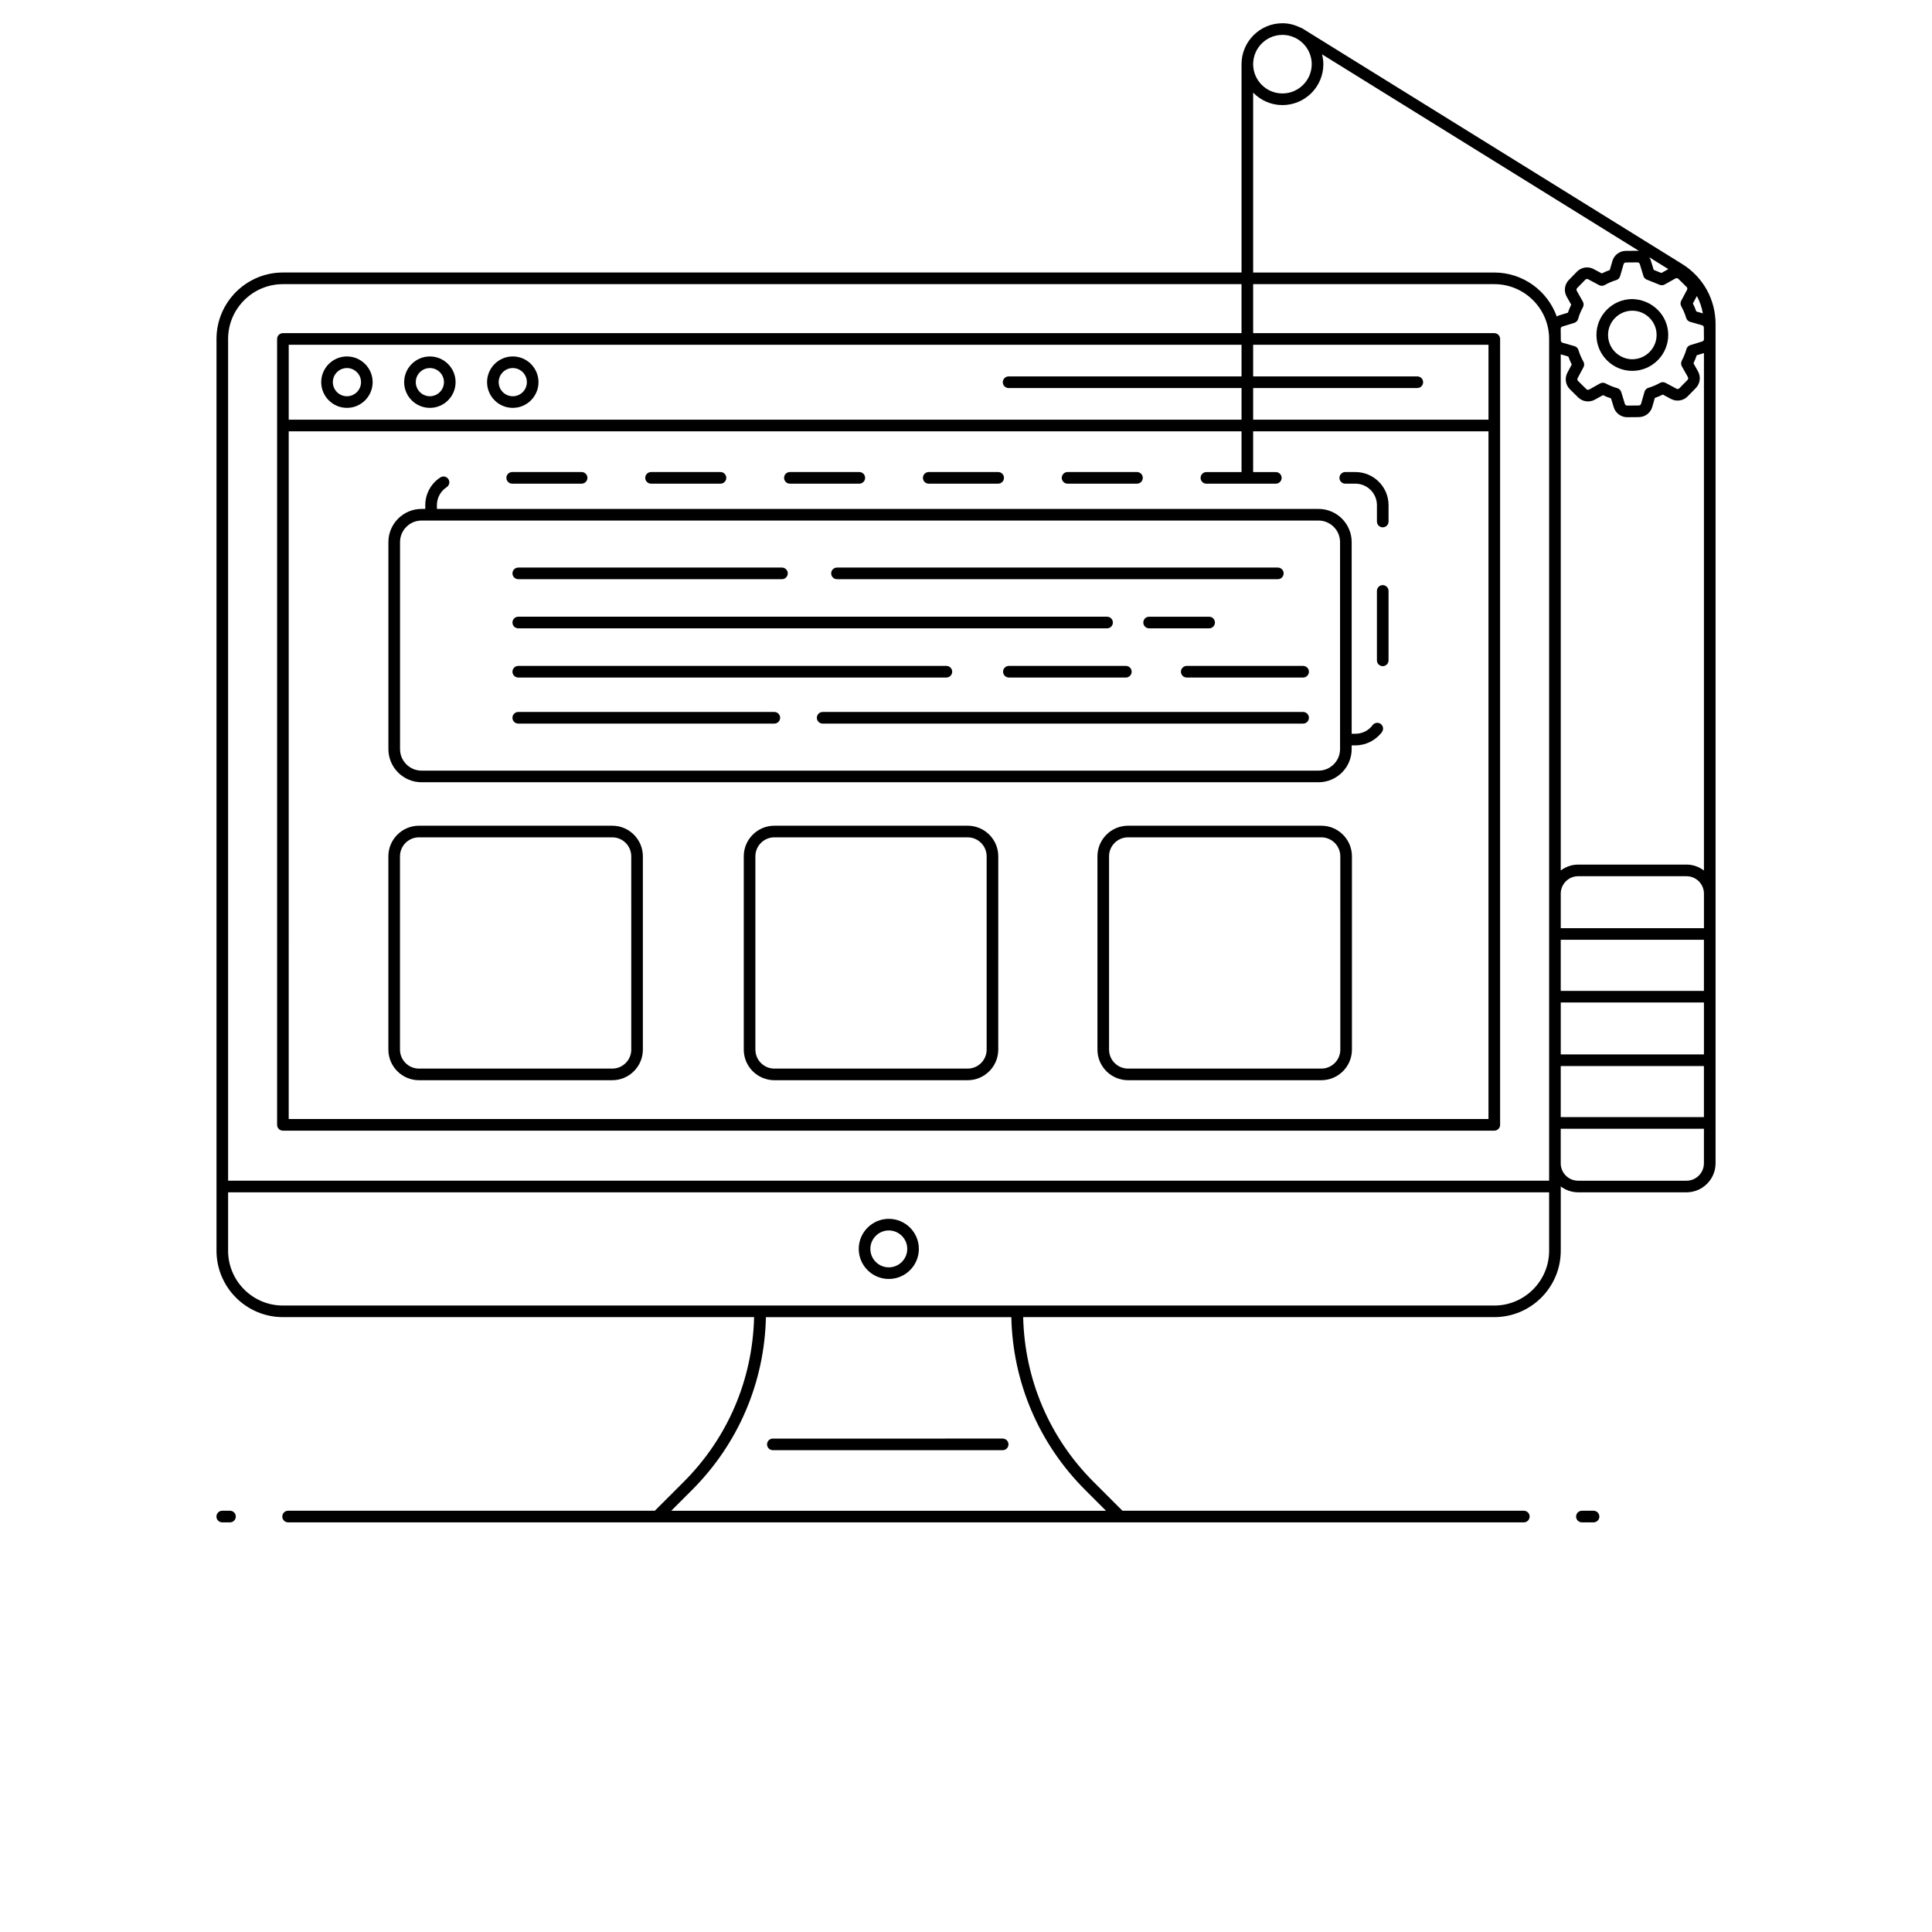 <?xml version="1.0" encoding="UTF-8"?>
<svg width="700pt" height="700pt" version="1.1" viewBox="0 0 700 700" xmlns="http://www.w3.org/2000/svg" xmlns:xlink="http://www.w3.org/1999/xlink">
 <defs>
  <symbol id="v" overflow="visible">
   <path d="m14.094-0.844c-0.719 0.375-1.477 0.656-2.266 0.844-0.793 0.195-1.617 0.297-2.469 0.297-2.555 0-4.578-0.711-6.078-2.141-1.492-1.426-2.234-3.363-2.234-5.812 0-2.445 0.742-4.383 2.234-5.812 1.5-1.438 3.523-2.156 6.078-2.156 0.852 0 1.676 0.102 2.469 0.297 0.789 0.188 1.547 0.469 2.266 0.844v3.188c-0.73-0.5-1.453-0.863-2.172-1.094-0.711-0.238-1.453-0.359-2.234-0.359-1.418 0-2.531 0.453-3.344 1.359-0.805 0.898-1.203 2.141-1.203 3.734 0 1.586 0.398 2.828 1.203 3.734 0.812 0.906 1.926 1.359 3.344 1.359 0.781 0 1.523-0.113 2.234-0.344 0.719-0.238 1.441-0.609 2.172-1.109z"/>
  </symbol>
  <symbol id="b" overflow="visible">
   <path d="m10.312-8.375c-0.324-0.156-0.648-0.266-0.969-0.328-0.312-0.07-0.633-0.109-0.953-0.109-0.938 0-1.664 0.305-2.172 0.906-0.512 0.605-0.766 1.477-0.766 2.609v5.297h-3.688v-11.516h3.688v1.891c0.469-0.75 1.008-1.297 1.625-1.641 0.613-0.344 1.348-0.516 2.203-0.516 0.125 0 0.254 0.008 0.391 0.016 0.145 0.012 0.359 0.031 0.641 0.062z"/>
  </symbol>
  <symbol id="a" overflow="visible">
   <path d="m13.25-5.781v1.047h-8.594c0.082 0.867 0.391 1.516 0.922 1.953 0.539 0.43 1.289 0.641 2.25 0.641 0.781 0 1.57-0.113 2.375-0.344 0.812-0.238 1.648-0.586 2.516-1.047v2.828c-0.875 0.336-1.75 0.586-2.625 0.75-0.867 0.164-1.734 0.25-2.609 0.25-2.074 0-3.688-0.523-4.844-1.578-1.156-1.062-1.734-2.551-1.734-4.469 0-1.875 0.566-3.348 1.703-4.422 1.133-1.07 2.691-1.609 4.672-1.609 1.812 0 3.258 0.547 4.344 1.641 1.082 1.086 1.625 2.539 1.625 4.359zm-3.781-1.234c0-0.695-0.203-1.258-0.609-1.688-0.406-0.426-0.938-0.641-1.594-0.641-0.711 0-1.289 0.203-1.734 0.609-0.449 0.398-0.727 0.969-0.828 1.719z"/>
  </symbol>
  <symbol id="g" overflow="visible">
   <path d="m6.922-5.172c-0.762 0-1.34 0.133-1.734 0.391-0.387 0.25-0.578 0.633-0.578 1.141 0 0.469 0.156 0.84 0.469 1.109 0.312 0.262 0.742 0.391 1.297 0.391 0.695 0 1.281-0.25 1.75-0.75 0.477-0.5 0.719-1.125 0.719-1.875v-0.406zm5.625-1.391v6.562h-3.703v-1.703c-0.5 0.699-1.059 1.211-1.672 1.531-0.617 0.312-1.367 0.469-2.25 0.469-1.188 0-2.156-0.344-2.906-1.031-0.742-0.695-1.109-1.602-1.109-2.719 0-1.352 0.461-2.344 1.391-2.969 0.926-0.633 2.383-0.953 4.375-0.953h2.172v-0.281c0-0.582-0.23-1.008-0.688-1.281-0.461-0.27-1.18-0.406-2.156-0.406-0.793 0-1.527 0.078-2.203 0.234-0.68 0.156-1.309 0.398-1.891 0.719v-2.812c0.789-0.188 1.582-0.328 2.375-0.422 0.801-0.102 1.598-0.156 2.391-0.156 2.07 0 3.566 0.414 4.484 1.234 0.926 0.812 1.391 2.141 1.391 3.984z"/>
  </symbol>
  <symbol id="c" overflow="visible">
   <path d="m5.781-14.781v3.266h3.797v2.641h-3.797v4.875c0 0.531 0.102 0.898 0.312 1.094 0.219 0.188 0.645 0.281 1.281 0.281h1.891v2.625h-3.156c-1.461 0-2.492-0.301-3.094-0.906-0.605-0.602-0.906-1.633-0.906-3.094v-4.875h-1.828v-2.641h1.828v-3.266z"/>
  </symbol>
  <symbol id="j" overflow="visible">
   <path d="m9.594-9.828v-6.156h3.703v15.984h-3.703v-1.672c-0.5 0.688-1.059 1.188-1.672 1.5-0.605 0.312-1.309 0.469-2.109 0.469-1.43 0-2.594-0.562-3.5-1.688s-1.359-2.578-1.359-4.359c0-1.77 0.453-3.219 1.359-4.344s2.07-1.688 3.5-1.688c0.789 0 1.492 0.164 2.109 0.484 0.613 0.312 1.172 0.805 1.672 1.469zm-2.422 7.453c0.789 0 1.391-0.285 1.797-0.859 0.414-0.57 0.625-1.41 0.625-2.516 0-1.094-0.211-1.926-0.625-2.5-0.406-0.57-1.008-0.859-1.797-0.859-0.781 0-1.383 0.289-1.797 0.859-0.406 0.574-0.609 1.406-0.609 2.5 0 1.105 0.203 1.945 0.609 2.516 0.414 0.574 1.016 0.859 1.797 0.859z"/>
  </symbol>
  <symbol id="i" overflow="visible">
   <path d="m7.891-2.375c0.789 0 1.391-0.285 1.797-0.859 0.414-0.57 0.625-1.41 0.625-2.516 0-1.094-0.211-1.926-0.625-2.5-0.406-0.57-1.008-0.859-1.797-0.859-0.793 0-1.398 0.293-1.812 0.875-0.418 0.574-0.625 1.402-0.625 2.484 0 1.094 0.207 1.934 0.625 2.516 0.414 0.574 1.02 0.859 1.812 0.859zm-2.438-7.453c0.5-0.664 1.055-1.156 1.672-1.469 0.625-0.32 1.336-0.484 2.141-0.484 1.414 0 2.578 0.562 3.484 1.688 0.914 1.125 1.375 2.574 1.375 4.344 0 1.781-0.461 3.234-1.375 4.359-0.906 1.125-2.07 1.688-3.484 1.688-0.805 0-1.516-0.156-2.141-0.469-0.617-0.32-1.172-0.82-1.672-1.5v1.672h-3.688v-15.984h3.688z"/>
  </symbol>
  <symbol id="f" overflow="visible">
   <path d="m0.25-11.516h3.688l3.094 7.812 2.625-7.812h3.688l-4.844 12.609c-0.492 1.281-1.059 2.176-1.703 2.688-0.648 0.508-1.5 0.766-2.562 0.766h-2.125v-2.422h1.141c0.625 0 1.078-0.102 1.359-0.297 0.289-0.199 0.516-0.555 0.672-1.062l0.109-0.328z"/>
  </symbol>
  <symbol id="h" overflow="visible">
   <path d="m8.078-9.406c0.625 0 1.098-0.133 1.422-0.406 0.32-0.27 0.484-0.676 0.484-1.219 0-0.52-0.164-0.922-0.484-1.203-0.324-0.281-0.797-0.422-1.422-0.422h-2.188v3.25zm0.141 6.719c0.789 0 1.383-0.164 1.781-0.5 0.406-0.344 0.609-0.852 0.609-1.531 0-0.664-0.203-1.16-0.609-1.484-0.398-0.332-0.992-0.5-1.781-0.5h-2.328v4.016zm3.672-5.531c0.852 0.25 1.508 0.711 1.969 1.375 0.469 0.668 0.703 1.48 0.703 2.438 0 1.492-0.5 2.602-1.5 3.328-1 0.719-2.523 1.078-4.562 1.078h-6.562v-15.344h5.938c2.125 0 3.664 0.324 4.625 0.969 0.957 0.648 1.438 1.68 1.438 3.094 0 0.75-0.18 1.387-0.531 1.906-0.344 0.523-0.852 0.906-1.516 1.156z"/>
  </symbol>
  <symbol id="u" overflow="visible">
   <path d="m1.766-11.516h3.688v11.516h-3.688zm0-4.469h3.688v3h-3.688z"/>
  </symbol>
  <symbol id="e" overflow="visible">
   <path d="m11.062-11.156v3c-0.5-0.332-1-0.582-1.5-0.75-0.5-0.164-1.023-0.25-1.562-0.25-1.031 0-1.836 0.305-2.406 0.906-0.574 0.594-0.859 1.43-0.859 2.5 0 1.086 0.285 1.93 0.859 2.531 0.57 0.594 1.375 0.891 2.406 0.891 0.57 0 1.113-0.082 1.625-0.25 0.52-0.176 1-0.43 1.438-0.766v3c-0.574 0.219-1.156 0.379-1.75 0.484-0.594 0.102-1.188 0.156-1.781 0.156-2.074 0-3.699-0.531-4.875-1.594-1.168-1.062-1.75-2.547-1.75-4.453 0-1.895 0.582-3.375 1.75-4.438 1.176-1.062 2.801-1.594 4.875-1.594 0.602 0 1.195 0.055 1.781 0.156 0.582 0.105 1.164 0.262 1.75 0.469z"/>
  </symbol>
  <symbol id="t" overflow="visible">
   <path d="m1.766-15.984h3.688v8.703l4.234-4.234h4.266l-5.625 5.281 6.062 6.234h-4.453l-4.484-4.797v4.797h-3.688z"/>
  </symbol>
  <symbol id="s" overflow="visible">
   <path d="m1.766-15.984h3.688v15.984h-3.688z"/>
  </symbol>
  <symbol id="r" overflow="visible">
   <path d="m9.344-15.984v2.406h-2.031c-0.523 0-0.887 0.094-1.094 0.281-0.211 0.188-0.312 0.516-0.312 0.984v0.797h3.141v2.641h-3.141v8.875h-3.672v-8.875h-1.828v-2.641h1.828v-0.797c0-1.25 0.348-2.172 1.047-2.766 0.695-0.602 1.781-0.906 3.25-0.906z"/>
  </symbol>
  <symbol id="d" overflow="visible">
   <path d="m7.25-9.156c-0.824 0-1.449 0.293-1.875 0.875-0.43 0.586-0.641 1.43-0.641 2.531 0 1.105 0.211 1.953 0.641 2.547 0.426 0.586 1.051 0.875 1.875 0.875 0.801 0 1.41-0.289 1.828-0.875 0.426-0.594 0.641-1.441 0.641-2.547 0-1.102-0.215-1.945-0.641-2.531-0.418-0.582-1.027-0.875-1.828-0.875zm0-2.625c1.977 0 3.523 0.539 4.641 1.609 1.113 1.062 1.672 2.539 1.672 4.422 0 1.898-0.559 3.383-1.672 4.453-1.117 1.062-2.664 1.594-4.641 1.594-1.992 0-3.547-0.531-4.672-1.594-1.117-1.07-1.672-2.555-1.672-4.453 0-1.883 0.555-3.359 1.672-4.422 1.125-1.07 2.68-1.609 4.672-1.609z"/>
  </symbol>
  <symbol id="q" overflow="visible">
   <path d="m12.438-9.594c0.469-0.719 1.02-1.258 1.656-1.625 0.645-0.375 1.348-0.562 2.109-0.562 1.32 0 2.328 0.406 3.016 1.219 0.695 0.812 1.047 1.996 1.047 3.547v7.016h-3.703v-6c0.008-0.094 0.016-0.188 0.016-0.281 0.008-0.094 0.016-0.227 0.016-0.406 0-0.812-0.121-1.398-0.359-1.766-0.242-0.375-0.633-0.562-1.172-0.562-0.699 0-1.242 0.293-1.625 0.875-0.375 0.574-0.57 1.402-0.578 2.484v5.656h-3.703v-6c0-1.27-0.109-2.086-0.328-2.453-0.219-0.375-0.609-0.562-1.172-0.562-0.711 0-1.258 0.293-1.641 0.875-0.375 0.574-0.562 1.402-0.562 2.484v5.656h-3.703v-11.516h3.703v1.688c0.445-0.645 0.961-1.129 1.547-1.453 0.582-0.332 1.227-0.5 1.938-0.5 0.801 0 1.504 0.195 2.109 0.578 0.613 0.375 1.078 0.914 1.391 1.609z"/>
  </symbol>
  <symbol id="p" overflow="visible">
   <path d="m13.344-7.016v7.016h-3.703v-5.344c0-1.008-0.027-1.703-0.078-2.078-0.043-0.375-0.117-0.648-0.219-0.828-0.148-0.238-0.344-0.426-0.594-0.562-0.242-0.133-0.523-0.203-0.844-0.203-0.762 0-1.359 0.297-1.797 0.891s-0.656 1.418-0.656 2.469v5.656h-3.688v-15.984h3.688v6.156c0.551-0.664 1.141-1.156 1.766-1.469 0.625-0.32 1.312-0.484 2.062-0.484 1.332 0 2.344 0.406 3.031 1.219s1.031 1.996 1.031 3.547z"/>
  </symbol>
  <symbol id="o" overflow="visible">
   <path d="m1.938-15.344h4.406l5.594 10.531v-10.531h3.75v15.344h-4.422l-5.578-10.531v10.531h-3.75z"/>
  </symbol>
  <symbol id="n" overflow="visible">
   <path d="m1.641-4.484v-7.031h3.703v1.156c0 0.625-0.008 1.414-0.016 2.359v1.875c0 0.93 0.02 1.594 0.062 2 0.051 0.406 0.133 0.703 0.25 0.891 0.156 0.242 0.352 0.43 0.594 0.562 0.238 0.125 0.52 0.188 0.844 0.188 0.758 0 1.359-0.289 1.797-0.875 0.438-0.594 0.656-1.414 0.656-2.469v-5.688h3.688v11.516h-3.688v-1.672c-0.555 0.68-1.141 1.18-1.766 1.5-0.617 0.312-1.297 0.469-2.047 0.469-1.324 0-2.336-0.406-3.031-1.219-0.699-0.812-1.047-2-1.047-3.562z"/>
  </symbol>
  <symbol id="m" overflow="visible">
   <path d="m13.344-7.016v7.016h-3.703v-5.359c0-1-0.027-1.688-0.078-2.062-0.043-0.375-0.117-0.648-0.219-0.828-0.148-0.238-0.344-0.426-0.594-0.562-0.242-0.133-0.523-0.203-0.844-0.203-0.762 0-1.359 0.297-1.797 0.891s-0.656 1.418-0.656 2.469v5.656h-3.688v-11.516h3.688v1.688c0.551-0.664 1.141-1.156 1.766-1.469 0.625-0.32 1.312-0.484 2.062-0.484 1.332 0 2.344 0.406 3.031 1.219s1.031 1.996 1.031 3.547z"/>
  </symbol>
  <symbol id="l" overflow="visible">
   <path d="m1.938-15.344h6.562c1.945 0 3.441 0.434 4.484 1.297 1.051 0.867 1.578 2.102 1.578 3.703 0 1.617-0.527 2.856-1.578 3.719-1.043 0.867-2.539 1.297-4.484 1.297h-2.609v5.328h-3.953zm3.953 2.875v4.281h2.188c0.77 0 1.363-0.188 1.781-0.562 0.414-0.375 0.625-0.906 0.625-1.594 0-0.676-0.211-1.195-0.625-1.562-0.418-0.375-1.012-0.562-1.781-0.562z"/>
  </symbol>
  <symbol id="k" overflow="visible">
   <path d="m1.766-11.516h3.688v11.312c0 1.539-0.371 2.719-1.109 3.531-0.742 0.812-1.812 1.219-3.219 1.219h-1.828v-2.422h0.641c0.695 0 1.176-0.156 1.438-0.469 0.258-0.312 0.391-0.934 0.391-1.859zm0-4.469h3.688v3h-3.688z"/>
  </symbol>
 </defs>
 <g>
  <path d="m83.332 547.37h-2.805c-1.164 0-2.106 0.941-2.106 2.106 0 1.164 0.941 2.106 2.106 2.106h2.805c1.164 0 2.106-0.941 2.106-2.106 0-1.164-0.941-2.106-2.106-2.106z"/>
  <path d="m577.37 547.37h-4.211c-1.164 0-2.106 0.941-2.106 2.106 0 1.164 0.941 2.106 2.106 2.106h4.211c1.164 0 2.106-0.941 2.106-2.106 0-1.164-0.941-2.106-2.106-2.106z"/>
  <path d="m280.02 525.43h83.266c1.164 0 2.106-0.941 2.106-2.106 0-1.164-0.941-2.106-2.106-2.106l-83.266 0.004c-1.164 0-2.106 0.941-2.106 2.106 0 1.16 0.941 2.102 2.106 2.102z"/>
  <path d="m322.03 441.61c-6.008 0-10.891 4.887-10.891 10.891 0 6.008 4.887 10.891 10.891 10.891 6.008 0 10.891-4.887 10.891-10.891 0-6.008-4.883-10.891-10.891-10.891zm0 17.574c-3.684 0-6.684-2.996-6.684-6.684 0-3.684 2.996-6.684 6.684-6.684 3.684 0 6.684 2.996 6.684 6.684-0.004 3.684-3 6.684-6.684 6.684z"/>
  <path d="m125.7 147.78c5.137 0 9.316-4.184 9.316-9.316 0-5.137-4.184-9.316-9.316-9.316-5.137 0-9.316 4.184-9.316 9.316 0 5.133 4.18 9.316 9.316 9.316zm0-14.426c2.816 0 5.106 2.289 5.106 5.106 0 2.816-2.289 5.106-5.106 5.106-2.816 0-5.106-2.289-5.106-5.106 0-2.816 2.289-5.106 5.106-5.106z"/>
  <path d="m155.75 147.78c5.137 0 9.316-4.184 9.316-9.316 0-5.137-4.184-9.316-9.316-9.316-5.137 0-9.316 4.184-9.316 9.316-0.004 5.133 4.18 9.316 9.316 9.316zm0-14.426c2.816 0 5.106 2.289 5.106 5.106 0 2.816-2.289 5.106-5.106 5.106s-5.106-2.289-5.106-5.106c-0.004-2.816 2.285-5.106 5.106-5.106z"/>
  <path d="m185.79 147.78c5.137 0 9.316-4.184 9.316-9.316 0-5.137-4.18-9.32-9.316-9.32-5.137 0-9.316 4.184-9.316 9.316 0 5.137 4.18 9.32 9.316 9.32zm0-14.426c2.816 0 5.106 2.289 5.106 5.106 0 2.816-2.289 5.109-5.106 5.109-2.816 0-5.106-2.289-5.106-5.106 0-2.82 2.289-5.109 5.106-5.109z"/>
  <path d="m591.41 134.37h0.137 0.004c7.164-0.082 12.941-5.981 12.879-13.141-0.074-7.16-6.019-12.785-13.133-12.867-3.465 0.031-6.715 1.418-9.148 3.894-2.438 2.484-3.762 5.758-3.727 9.219 0.027 3.473 1.41 6.731 3.898 9.168 2.449 2.406 5.672 3.727 9.09 3.727zm-6.262-19.16c1.648-1.676 3.844-2.613 6.188-2.637h0.078c4.812 0 8.754 3.887 8.805 8.695 0.043 4.844-3.863 8.832-8.715 8.891-2.16 0.059-4.555-0.867-6.238-2.519-1.684-1.648-2.613-3.848-2.637-6.199-0.023-2.344 0.875-4.555 2.519-6.231z"/>
  <path d="m609.49 95.66-136.54-84.688c-0.023-0.016-0.047-0.027-0.066-0.043l-1.086-0.676c-0.148-0.09-0.312-0.121-0.473-0.172-2.016-1.027-4.262-1.66-6.672-1.66-8.172 0-14.82 6.648-14.82 14.82v75.492h-347.32c-13.273 0-24.07 10.797-24.07 24.066v330.35c0 13.273 10.797 24.07 24.07 24.07h170.71c-0.531 22.539-9.484 43.664-25.484 59.668l-10.48 10.48h-132.87c-1.164 0-2.106 0.941-2.106 2.106 0 1.164 0.941 2.106 2.106 2.106h447.72c1.164 0 2.106-0.941 2.106-2.106 0-1.164-0.941-2.106-2.106-2.106h-145.43l-10.48-10.48c-16-16-24.953-37.125-25.484-59.668h170.71c13.273 0 24.07-10.797 24.07-24.07v-23.281c1.758 1.316 3.918 2.129 6.277 2.129h39.285c5.805 0 10.527-4.719 10.527-10.527v-304.06c0-8.91-4.519-17.039-12.09-21.746zm-35.988 13.633-2.199-3.906c-0.188-0.336-0.137-0.75 0.137-1.027l2.945-3.016c0.27-0.281 0.691-0.344 1.039-0.16l3.949 2.121c0.629 0.344 1.406 0.332 2.031-0.02 1.324-0.754 2.691-1.34 4.191-1.801 0.676-0.207 1.199-0.738 1.402-1.422l1.254-4.332c0.105-0.375 0.441-0.625 0.832-0.629l4.211-0.035h0.008c0.383 0 0.715 0.246 0.828 0.621l1.305 4.289c0.184 0.609 0.637 1.102 1.23 1.34l4.66 1.875c0.59 0.238 1.258 0.191 1.812-0.113l3.922-2.195c0.34-0.184 0.758-0.137 1.035 0.141l2.996 2.953c0.277 0.27 0.336 0.695 0.16 1.027l-2.117 3.957c-0.34 0.637-0.332 1.406 0.023 2.035 0.539 0.945 1 1.945 1.359 2.934 0.145 0.414 0.289 0.828 0.418 1.266 0.207 0.688 0.75 1.223 1.438 1.414l4.328 1.234c0.375 0.105 0.629 0.441 0.633 0.828l0.035 4.207c0.004 0.387-0.242 0.723-0.617 0.836l-4.473 1.383c-0.617 0.246-1.082 0.77-1.254 1.414-0.094 0.348-0.207 0.707-0.324 1.047-0.375 1.078-0.832 2.133-1.363 3.141-0.332 0.629-0.324 1.391 0.023 2.012l2.195 3.918c0.184 0.332 0.133 0.754-0.137 1.023l-2.957 3.027c-0.262 0.277-0.688 0.355-1.031 0.16l-3.977-2.125c-0.633-0.336-1.398-0.328-2.031 0.027-1.328 0.754-2.731 1.348-4.16 1.77-0.695 0.203-1.234 0.75-1.43 1.441l-1.234 4.328c-0.105 0.375-0.441 0.629-0.828 0.633-0.547 0.004 0.035 0-4.227 0.035-0.379 0-0.715-0.25-0.828-0.613l-1.312-4.293c-0.211-0.684-0.754-1.215-1.438-1.41-1.488-0.418-2.906-0.996-4.211-1.707-0.316-0.168-0.66-0.254-1.008-0.254-0.355 0-0.703 0.09-1.023 0.266l-3.934 2.191c-0.332 0.191-0.754 0.137-1.027-0.141l-2.996-2.949c-0.277-0.266-0.336-0.695-0.16-1.027l2.117-3.953c0.34-0.637 0.332-1.406-0.023-2.035-0.746-1.312-1.352-2.727-1.805-4.199-0.207-0.684-0.746-1.215-1.43-1.406l-4.32-1.238c-0.367-0.105-0.625-0.445-0.629-0.828l-0.047-4.215c-0.004-0.383 0.246-0.723 0.613-0.836l4.305-1.32c0.691-0.215 1.227-0.766 1.414-1.461 0.379-1.387 0.941-2.758 1.719-4.207 0.34-0.621 0.332-1.391-0.02-2.019zm43.48 4.246-2.383-0.68c-0.035-0.113-0.078-0.23-0.121-0.348-0.32-0.871-0.691-1.73-1.109-2.562l1.441-2.695c1.051 1.949 1.77 4.07 2.172 6.285zm-19.449-20.34 6.93 4.301-2.512 1.41-2.789-1.121-1.012-3.324c-0.137-0.465-0.363-0.875-0.617-1.266zm-32.043 270.02h51.879v18.82h-51.879zm0-39.676c0.133-3.367 2.891-6.07 6.293-6.07h39.27c3.484 0 6.316 2.832 6.316 6.316v12.504h-51.879zm45.562-10.281h-39.285c-2.363 0-4.519 0.809-6.277 2.129v-187.01l2.742 0.789c0.359 0.996 0.773 1.965 1.246 2.902l-1.586 2.961c-1.051 1.973-0.676 4.449 0.922 6.016l2.992 2.945c1.594 1.574 4.07 1.906 6.031 0.816l2.953-1.641c0.938 0.453 1.906 0.848 2.914 1.18l0.988 3.227c0.648 2.121 2.641 3.59 4.852 3.59h0.047l4.219-0.035c2.234-0.02 4.223-1.539 4.836-3.691l0.926-3.246c0.988-0.344 1.953-0.758 2.894-1.23l2.984 1.594c1.977 1.051 4.453 0.672 6.023-0.934l2.957-3.027c1.566-1.598 1.891-4.082 0.797-6.027l-1.648-2.945c0.414-0.871 0.785-1.773 1.102-2.684 0.02-0.07 0.047-0.141 0.07-0.211l2.617-0.797v187.48c-1.762-1.336-3.934-2.156-6.316-2.156zm-146.4-300.62c2.144 0 4.141 0.652 5.812 1.75l0.164 0.102c2.793 1.91 4.633 5.121 4.633 8.754 0 5.852-4.762 10.613-10.613 10.613-5.852 0-10.609-4.762-10.609-10.613 0.004-5.848 4.762-10.605 10.613-10.605zm-10.609 20.922c2.695 2.773 6.445 4.512 10.609 4.512 8.176 0 14.824-6.648 14.824-14.824 0-1.238-0.195-2.422-0.484-3.57l114.92 71.281c-0.207-0.027-0.402-0.102-0.617-0.102h-0.047l-4.215 0.035c-2.234 0.02-4.223 1.535-4.836 3.68l-0.941 3.258c-1.004 0.355-1.957 0.766-2.891 1.238l-2.953-1.586c-1.984-1.066-4.469-0.688-6.043 0.926l-2.945 3.016c-1.57 1.605-1.895 4.086-0.793 6.039l1.645 2.914c-0.48 0.984-0.875 1.949-1.199 2.918l-3.231 0.992c-0.289 0.09-0.531 0.262-0.797 0.395-3.344-9.277-12.211-15.941-22.629-15.941h-87.379zm-351.54 69.391h347.32v17.754h-347.32c-1.164 0-2.106 0.941-2.106 2.106v284.74c0 1.164 0.941 2.106 2.106 2.106h438.91c1.164 0 2.106-0.941 2.106-2.106v-284.74c0-1.164-0.941-2.106-2.106-2.106h-87.371v-17.754h87.375c10.949 0 19.859 8.906 19.859 19.855v304.98h-478.63v-304.98c0-10.949 8.91-19.855 19.859-19.855zm2.106 53.316h345.22v14.77h-12.727c-1.164 0-2.106 0.941-2.106 2.106 0 1.164 0.941 2.106 2.106 2.106h25.152c1.164 0 2.106-0.941 2.106-2.106 0-1.164-0.941-2.106-2.106-2.106h-8.215v-14.77h85.266v249.17l-434.7 0.004zm434.7-4.211h-85.266v-11.469h59.473c1.164 0 2.106-0.941 2.106-2.106 0-1.164-0.941-2.106-2.106-2.106h-59.473v-11.465h85.266zm-89.477-15.676h-84.395c-1.164 0-2.106 0.941-2.106 2.106 0 1.164 0.941 2.106 2.106 2.106h84.395v11.469l-345.22-0.004v-27.141h345.22zm-56.617 403.49 7.504 7.504h-157.51l7.504-7.504c16.801-16.801 26.266-38.977 26.797-62.645h88.91c0.531 23.672 9.996 45.848 26.797 62.645zm148.2-66.852h-438.91c-10.949 0-19.859-8.91-19.859-19.859v-21.156h478.63v21.156c0 10.945-8.91 19.859-19.859 19.859zm75.949-51.543c0 3.484-2.832 6.316-6.316 6.316h-39.273c-3.398 0-6.16-2.703-6.293-6.07v-12.754h51.883zm0-16.719h-51.879v-18.504h51.879zm0-45.746h-51.879v-18.508h51.879z"/>
  <path d="m221.83 299.17h-70.023c-6.117 0-11.094 4.977-11.094 11.094v70.023c0 6.117 4.977 11.094 11.094 11.094h70.023c6.117 0 11.094-4.977 11.094-11.094v-70.023c0-6.117-4.973-11.094-11.094-11.094zm6.887 81.121c0 3.797-3.09 6.883-6.883 6.883h-70.027c-3.797 0-6.883-3.09-6.883-6.883v-70.027c0-3.797 3.09-6.883 6.883-6.883h70.023c3.797 0 6.883 3.09 6.883 6.883z"/>
  <path d="m350.6 299.17h-70.027c-6.117 0-11.094 4.977-11.094 11.094v70.023c0 6.117 4.977 11.094 11.094 11.094h70.023c6.117 0 11.094-4.977 11.094-11.094l0.004-70.023c0-6.117-4.977-11.094-11.094-11.094zm6.883 81.121c0 3.797-3.09 6.883-6.883 6.883h-70.027c-3.797 0-6.883-3.09-6.883-6.883v-70.027c0-3.797 3.09-6.883 6.883-6.883h70.023c3.797 0 6.883 3.09 6.883 6.883z"/>
  <path d="m478.74 299.17h-70.023c-6.117 0-11.094 4.977-11.094 11.094v70.023c0 6.117 4.977 11.094 11.094 11.094h70.023c6.117 0 11.094-4.977 11.094-11.094v-70.023c0-6.117-4.977-11.094-11.094-11.094zm6.883 81.121c0 3.797-3.09 6.883-6.883 6.883h-70.023c-3.797 0-6.883-3.09-6.883-6.883l-0.004-70.027c0-3.797 3.09-6.883 6.883-6.883h70.023c3.797 0 6.883 3.09 6.883 6.883z"/>
  <path d="m497.33 262.73c-1.488 1.984-3.762 3.125-6.242 3.125h-1.352v-69.449c0-6.625-5.387-12.012-12.008-12.012h-319.43v-1.348c0-2.652 1.324-5.094 3.543-6.539 0.973-0.633 1.25-1.938 0.617-2.91-0.637-0.98-1.941-1.246-2.91-0.617-3.422 2.219-5.461 5.984-5.461 10.066v1.348h-1.352c-6.621 0-12.008 5.387-12.008 12.012v75.012c0 6.621 5.387 12.008 12.008 12.008h324.99c6.621 0 12.008-5.387 12.008-12.008v-1.352h1.352c3.762 0 7.356-1.797 9.613-4.812 0.695-0.93 0.504-2.25-0.422-2.949-0.926-0.691-2.246-0.504-2.949 0.426zm-11.805 8.688c0 4.297-3.5 7.797-7.797 7.797h-324.99c-4.297 0-7.797-3.5-7.797-7.797v-75.012c0-4.301 3.5-7.801 7.797-7.801h324.99c4.297 0 7.797 3.5 7.797 7.801z"/>
  <path d="m500.99 212c-1.164 0-2.106 0.941-2.106 2.106v25.152c0 1.164 0.941 2.106 2.106 2.106 1.164 0 2.106-0.941 2.106-2.106v-25.152c0-1.164-0.941-2.106-2.106-2.106z"/>
  <path d="m491.09 171.03h-3.68c-1.164 0-2.106 0.941-2.106 2.106 0 1.164 0.941 2.106 2.106 2.106h3.68c4.297 0 7.797 3.5 7.797 7.801v5.914c0 1.164 0.941 2.106 2.106 2.106 1.164 0 2.106-0.941 2.106-2.106v-5.914c0-6.625-5.387-12.012-12.008-12.012z"/>
  <path d="m185.58 175.24h25.152c1.164 0 2.106-0.941 2.106-2.106 0-1.164-0.941-2.106-2.106-2.106h-25.152c-1.164 0-2.106 0.941-2.106 2.106 0.004 1.164 0.945 2.106 2.106 2.106z"/>
  <path d="m286.19 175.24h25.152c1.164 0 2.106-0.941 2.106-2.106 0-1.164-0.941-2.106-2.106-2.106h-25.152c-1.164 0-2.106 0.941-2.106 2.106 0 1.164 0.941 2.106 2.106 2.106z"/>
  <path d="m235.89 175.24h25.152c1.164 0 2.106-0.941 2.106-2.106 0-1.164-0.941-2.106-2.106-2.106h-25.152c-1.164 0-2.106 0.941-2.106 2.106 0 1.164 0.941 2.106 2.106 2.106z"/>
  <path d="m386.8 175.24h25.152c1.164 0 2.106-0.941 2.106-2.106 0-1.164-0.941-2.106-2.106-2.106h-25.152c-1.164 0-2.106 0.941-2.106 2.106 0 1.164 0.941 2.106 2.106 2.106z"/>
  <path d="m336.5 175.24h25.152c1.164 0 2.106-0.941 2.106-2.106 0-1.164-0.941-2.106-2.106-2.106h-25.152c-1.164 0-2.106 0.941-2.106 2.106 0 1.164 0.941 2.106 2.106 2.106z"/>
  <path d="m416.35 223.45c-1.164 0-2.106 0.941-2.106 2.106 0 1.164 0.941 2.106 2.106 2.106h21.734c1.164 0 2.106-0.941 2.106-2.106 0-1.164-0.941-2.106-2.106-2.106z"/>
  <path d="m187.78 209.85h95.535c1.164 0 2.106-0.941 2.106-2.106 0-1.164-0.941-2.106-2.106-2.106h-95.535c-1.164 0-2.106 0.941-2.106 2.106 0 1.164 0.941 2.106 2.106 2.106z"/>
  <path d="m187.78 227.66h213.33c1.164 0 2.106-0.941 2.106-2.106 0-1.164-0.941-2.106-2.106-2.106h-213.33c-1.164 0-2.106 0.941-2.106 2.106 0 1.164 0.941 2.106 2.106 2.106z"/>
  <path d="m472.14 241.27h-42.16c-1.164 0-2.106 0.941-2.106 2.106s0.941 2.106 2.106 2.106h42.164c1.164 0 2.106-0.941 2.106-2.106-0.004-1.164-0.945-2.106-2.109-2.106z"/>
  <path d="m472.14 257.96h-174.07c-1.164 0-2.106 0.941-2.106 2.106 0 1.164 0.941 2.106 2.106 2.106h174.07c1.164 0 2.106-0.941 2.106-2.106 0-1.164-0.941-2.106-2.106-2.106z"/>
  <path d="m365.54 241.27c-1.164 0-2.106 0.941-2.106 2.106s0.941 2.106 2.106 2.106h42.375c1.164 0 2.106-0.941 2.106-2.106s-0.941-2.106-2.106-2.106z"/>
  <path d="m187.78 245.48h155.11c1.164 0 2.106-0.941 2.106-2.106s-0.941-2.106-2.106-2.106h-155.11c-1.164 0-2.106 0.941-2.106 2.106s0.941 2.106 2.106 2.106z"/>
  <path d="m280.55 257.96h-92.773c-1.164 0-2.106 0.941-2.106 2.106 0 1.164 0.941 2.106 2.106 2.106h92.777c1.164 0 2.106-0.941 2.106-2.106-0.004-1.164-0.945-2.106-2.109-2.106z"/>
  <path d="m303.26 209.85h159.72c1.164 0 2.106-0.941 2.106-2.106 0-1.164-0.941-2.106-2.106-2.106h-159.72c-1.164 0-2.106 0.941-2.106 2.106 0 1.164 0.941 2.106 2.106 2.106z"/>
 </g>
</svg>
